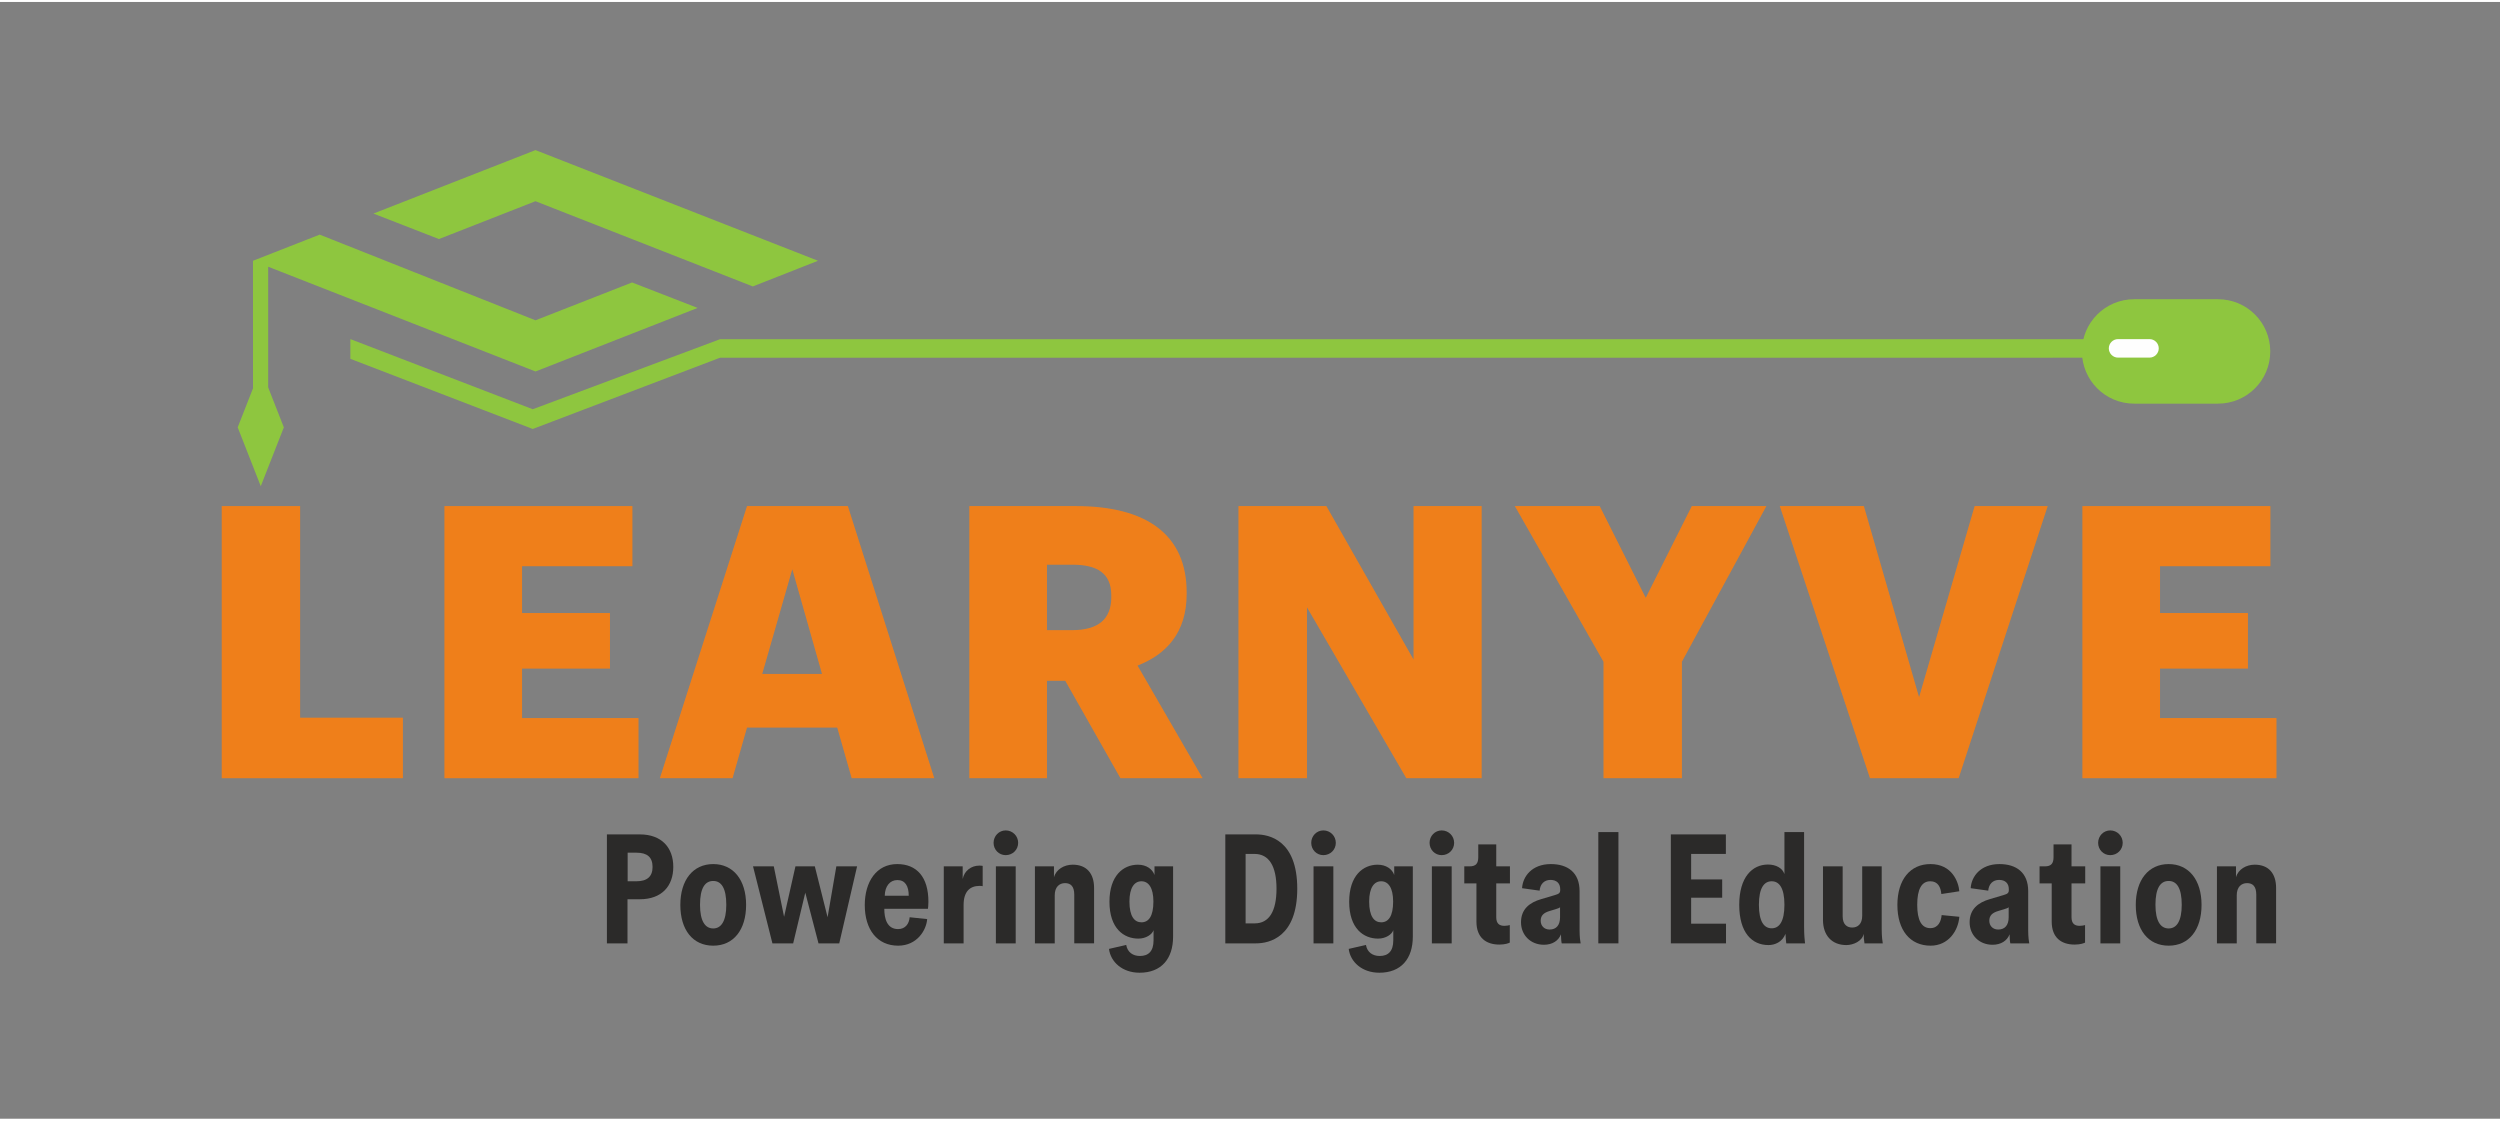 <?xml version="1.0" encoding="UTF-8"?>
<!DOCTYPE svg PUBLIC "-//W3C//DTD SVG 1.1//EN" "http://www.w3.org/Graphics/SVG/1.1/DTD/svg11.dtd">
<!-- Creator: CorelDRAW X7 -->
<svg xmlns="http://www.w3.org/2000/svg" xml:space="preserve" width="116px" height="52px" version="1.1" style="shape-rendering:geometricPrecision; text-rendering:geometricPrecision; image-rendering:optimizeQuality; fill-rule:evenodd; clip-rule:evenodd"
viewBox="0 0 6728776 3005754"
 xmlns:xlink="http://www.w3.org/1999/xlink">
 <rect x="0" y="0" width="6728776" height="3005754" fill="#808080" stroke="none"/>
 <defs>
  <style type="text/css">
   <![CDATA[
    .fil0 {fill:none}
    .fil4 {fill:#FEFEFE}
    .fil3 {fill:#8EC63F}
    .fil5 {fill:#2B2A29;fill-rule:nonzero}
    .fil1 {fill:#EF7F1A;fill-rule:nonzero}
    .fil2 {fill:#8EC63F;fill-rule:nonzero}
   ]]>
  </style>
 </defs>
 <g id="Layer_x0020_1">
  <g id="_2625725134224">
   <polygon class="fil0" points="-68,-68 6728844,-68 6728844,3005754 -68,3005754 "/>
   <polygon class="fil1" points="596768,2089267 1084368,2089267 1084368,1926370 807797,1926370 807797,1356843 596768,1356843 "/>
   <polygon id="1" class="fil1" points="1196130,2089267 1718549,2089267 1718549,1927394 1405111,1927394 1405111,1794263 1641743,1794263 1641743,1644678 1405111,1644678 1405111,1518716 1702164,1518716 1702164,1356843 1196130,1356843 "/>
   <path id="2" class="fil1" d="M1776034 2089267l195668 0 38916 -136271 242776 0 38915 136271 222294 0 -232535 -732424 -271450 0 -234584 732424zm356449 -562358l79947 281691 -160849 0 80902 -281691z"/>
   <path id="3" class="fil1" d="M2608955 2089267l208982 0 0 -262234 49156 0 148560 262234 221271 0 -175187 -303197c76806,-29698 132175,-88139 132175,-192596l0 -4096c0,-154705 -106573,-232535 -298145,-232535l-286812 0 0 732424zm208982 -398505l0 -176142 68613 0c67658,0 104525,23554 104525,82950l0 4097c0,59397 -34819,89095 -105549,89095l-67589 0z"/>
   <polygon id="4" class="fil1" points="3333324,2089267 3517727,2089267 3517727,1629317 3785081,2089267 3987918,2089267 3987918,1356843 3804539,1356843 3804539,1769685 3569956,1356843 3333324,1356843 "/>
   <polygon id="5" class="fil1" points="4315830,2089267 4526859,2089267 4526859,1775829 4754274,1356843 4553485,1356843 4429503,1603715 4305589,1356843 4077150,1356843 4315830,1775829 "/>
   <polygon id="6" class="fil1" points="5033030,2089267 5271709,2089267 5511413,1356843 5314721,1356843 5165205,1871069 5016644,1356843 4790254,1356843 "/>
   <polygon id="7" class="fil1" points="5604741,2089267 6127161,2089267 6127161,1927394 5813723,1927394 5813723,1794263 6050354,1794263 6050354,1644678 5813723,1644678 5813723,1518716 6110775,1518716 6110775,1356843 5604741,1356843 "/>
   <polygon class="fil2" points="943044,907406 1433854,1096179 1937908,907679 5649801,907679 5649801,957450 1937908,957518 1433854,1149295 943044,960522 "/>
   <path class="fil3" d="M5969930 1081091c77557,0 140504,-62879 140504,-140504 0,-77626 -62947,-140505 -140504,-140505l-225913 0c-77626,0 -140505,62879 -140505,140505 0,77625 62879,140504 140505,140504l225913 0z"/>
   <path class="fil4" d="M5700800 907406l84590 0c13722,0 24919,11197 24919,24920l0 0c0,13654 -11197,24919 -24919,24919l-84590 0c-13722,0 -24919,-11265 -24919,-24919l0 0c0,-13723 11197,-24920 24919,-24920z"/>
   <path class="fil3" d="M2026184 765673l175459 -69091 -760416 -297872 -436191 170817 176347 68614 259844 -101863 584957 229395zm-1345305 -69091l0 0 137 343136 -41237 105207 62060 158392 62127 -158392 -42124 -107392 0 -324907 719453 281896 436328 -171022 -176415 -68546 -259981 101863 -580792 -230624 -179556 70389z"/>
   <path class="fil5" d="M1689328 2366657l0 -76943 23623 0c28947,0 43421,12016 43421,38506 0,25602 -14474,38437 -43421,38437l-23623 0zm32703 48405c59124,0 90119,-35570 90119,-87252 0,-51340 -30995,-87320 -90119,-87320l-88549 0 0 293298 55437 0 0 -118726 33112 0z"/>
   <path id="1" class="fil5" d="M1919679 2493644c-21916,0 -35570,-19868 -35570,-63698 0,-44650 13245,-64108 35570,-64108 21915,0 35160,19458 35160,64108 0,43830 -13654,63698 -35160,63698zm0 -173275c-54208,0 -88549,42602 -88549,109986 0,67044 33521,109645 88549,109645 54618,0 88481,-42601 88481,-109645 0,-67794 -34683,-109986 -88481,-109986z"/>
   <polygon id="2" class="fil5" points="2140949,2326513 2110363,2462238 2082645,2326513 2026798,2326513 2078958,2533788 2134805,2533788 2167439,2397311 2203009,2533788 2258855,2533788 2306851,2326513 2251004,2326513 2227450,2463467 2193109,2326513 "/>
   <path id="3" class="fil5" d="M2381336 2405572c409,-25260 13654,-42192 33931,-42192 21096,0 30586,16112 30586,42192l-64517 0zm33521 -85203c-55846,0 -87320,47517 -87320,110396 0,65814 33522,109235 89778,109235 51273,0 76124,-42192 78172,-71549l-47176 -4984c-1229,17341 -11538,31883 -30996,31883 -30176,0 -37208,-28606 -37208,-54617l117428 0c478,-1707 1297,-10787 1297,-19048 0,-67044 -31883,-101316 -83975,-101316z"/>
   <path id="4" class="fil5" d="M2644867 2325284c-2117,-409 -5394,-819 -8739,-819 -21916,0 -40486,13654 -45060,35979l0 -33931 -50863 0 0 207275 53321 0 0 -103433c0,-35570 16590,-51272 43011,-51272 2936,0 5804,0 8330,819l0 -54618z"/>
   <path id="5" class="fil5" d="M2733757 2533788l0 -207275 -53321 0 0 207275 53321 0zm-59533 -270563c0,18638 14473,33112 32634,33112 18638,0 33521,-14474 33521,-33112 0,-18570 -14883,-33454 -33521,-33454 -18161,0 -32634,14884 -32634,33454z"/>
   <path id="6" class="fil5" d="M2836780 2326513l-51273 0 0 207275 53321 0 0 -129444c0,-22394 12426,-32703 27719,-32703 14883,0 24851,8261 24851,30996l0 131151 53320 0 0 -149312c0,-38505 -19799,-62469 -57485,-62469 -22735,0 -44650,12426 -50453,33932l0 -29426z"/>
   <path id="7" class="fil5" d="M3068018 2567719c-18638,0 -33522,-9968 -36799,-29767l-46357 10719c4165,34751 35570,64108 82337,64108 58714,0 90187,-37618 90187,-97220l0 -189046 -50043 0 0 23213c-5394,-15703 -21506,-27719 -44719,-27719 -39256,0 -76533,29357 -76533,99678 0,72368 38915,99268 77762,99268 21097,0 37277,-11538 40964,-22735l0 27309c0,29357 -13655,42192 -36799,42192zm4165 -90597c-18639,0 -32293,-15703 -32293,-55847 0,-37208 13245,-54618 32293,-54618 19389,0 32224,17819 32224,54618 0,39734 -12835,55847 -32224,55847z"/>
   <path id="8" class="fil5" d="M3352577 2479989l0 -186929 23963 0c39325,0 59192,33453 59192,93464 0,60831 -19867,93465 -58714,93465l-24441 0zm28128 53799c35160,0 110874,-16113 110874,-147264 0,-130741 -75714,-146034 -110874,-146034l-82746 0 0 293298 82746 0z"/>
   <path id="9" class="fil5" d="M3588730 2533788l0 -207275 -53320 0 0 207275 53320 0zm-59533 -270563c0,18638 14474,33112 32634,33112 18638,0 33522,-14474 33522,-33112 0,-18570 -14884,-33454 -33522,-33454 -18160,0 -32634,14884 -32634,33454z"/>
   <path id="10" class="fil5" d="M3713259 2567719c-18638,0 -33522,-9968 -36799,-29767l-46357 10719c4165,34751 35570,64108 82337,64108 58714,0 90187,-37618 90187,-97220l0 -189046 -50043 0 0 23213c-5394,-15703 -21506,-27719 -44719,-27719 -39256,0 -76533,29357 -76533,99678 0,72368 38915,99268 77762,99268 21096,0 37277,-11538 40964,-22735l0 27309c0,29357 -13655,42192 -36799,42192zm4165 -90597c-18639,0 -32293,-15703 -32293,-55847 0,-37208 13245,-54618 32293,-54618 19389,0 32224,17819 32224,54618 0,39734 -12835,55847 -32224,55847z"/>
   <path id="11" class="fil5" d="M3907220 2533788l0 -207275 -53320 0 0 207275 53320 0zm-59533 -270563c0,18638 14474,33112 32634,33112 18638,0 33522,-14474 33522,-33112 0,-18570 -14884,-33454 -33522,-33454 -18160,0 -32634,14884 -32634,33454z"/>
   <path id="12" class="fil5" d="M4027175 2267389l-48405 0 0 34341c0,16113 -5735,24783 -23145,24783l-14473 0 0 45947 32702 0 0 103023c0,43012 26012,61582 61650,61582 16522,0 25602,-4097 28128,-5325l0 -47177c-2936,820 -8329,2049 -14474,2049 -13244,0 -21983,-5804 -21983,-23145l0 -91007 36867 0 0 -45947 -36867 0 0 -59124z"/>
   <path id="13" class="fil5" d="M4093808 2477122c0,33931 25261,60421 61650,60421 22735,0 39257,-10787 45879,-28128 0,10718 1297,22734 2117,24373l50862 0c-819,-3277 -2867,-16932 -2867,-34341l0 -106300c0,-49634 -31473,-72778 -77352,-72778 -51341,0 -75714,33863 -77421,64927l47176 6622c1639,-17819 12426,-28947 29357,-28947 16590,0 26080,9489 26080,24782l0 2526c0,7852 -3277,10310 -14474,13587l-36389 10787c-31473,9080 -54618,26899 -54618,62469l0 0zm52980 -4165c0,-14064 7851,-21506 24373,-26421l15293 -4574c6622,-2049 10377,-3346 12425,-5394l0 26899c0,21096 -9899,33112 -28128,33112 -14883,0 -23963,-10377 -23963,-23622l0 0z"/>
   <polygon id="14" class="fil5" points="4356042,2533788 4356042,2234277 4301902,2234277 4301902,2533788 "/>
   <polygon id="15" class="fil5" points="4645585,2533788 4645585,2480808 4551710,2480808 4551710,2410898 4635276,2410898 4635276,2361673 4551710,2361673 4551710,2293060 4645175,2293060 4645175,2240490 4497093,2240490 4497093,2533788 "/>
   <path id="16" class="fil5" d="M4681155 2429946c0,75714 34750,108416 78649,108416 16932,0 37209,-7851 45879,-30245 410,9968 1229,19868 2048,25671l50522 0c-888,-5803 -2526,-24373 -2526,-43831l0 -255680 -52911 0 0 112923c-5394,-16113 -22803,-25602 -44309,-25602 -42192,0 -77352,33931 -77352,108348l0 0zm87320 63288c-20277,0 -34341,-17751 -34341,-63288 0,-45470 14064,-63289 34341,-63289 20277,0 34341,17819 34341,63289 0,45537 -14064,63288 -34341,63288z"/>
   <path id="17" class="fil5" d="M5067507 2533788c-819,-3755 -2867,-18639 -2867,-37618l0 -169657 -52502 0 0 133199c0,22394 -12425,31474 -26899,31474 -12835,0 -25670,-7032 -25670,-30177l0 -134496 -52980 0 0 144396c0,40554 23213,67453 62879,67453 18639,0 42670,-10377 46767,-30245 0,8739 409,16590 2048,25671l49224 0z"/>
   <path id="18" class="fil5" d="M5160221 2429946c0,-43012 12425,-63289 35160,-63289 20687,0 28128,16112 29767,34341l48405 -7441c-2048,-24852 -19458,-73188 -77762,-73188 -54618,0 -88959,42192 -88959,109986 0,68272 34341,109645 89368,109645 47996,0 74485,-40144 77353,-77762l-47586 -4574c-1639,17000 -9080,35160 -30586,35160 -23144,0 -35160,-20686 -35160,-62878z"/>
   <path id="19" class="fil5" d="M5301271 2477122c0,33931 25261,60421 61650,60421 22735,0 39257,-10787 45879,-28128 0,10718 1297,22734 2116,24373l50863 0c-819,-3277 -2867,-16932 -2867,-34341l0 -106300c0,-49634 -31474,-72778 -77353,-72778 -51340,0 -75713,33863 -77420,64927l47176 6622c1638,-17819 12425,-28947 29357,-28947 16590,0 26080,9489 26080,24782l0 2526c0,7852 -3277,10310 -14474,13587l-36389 10787c-31473,9080 -54618,26899 -54618,62469l0 0zm52980 -4165c0,-14064 7851,-21506 24373,-26421l15293 -4574c6622,-2049 10377,-3346 12425,-5394l0 26899c0,21096 -9899,33112 -28128,33112 -14883,0 -23963,-10377 -23963,-23622l0 0z"/>
   <path id="20" class="fil5" d="M5575521 2267389l-48405 0 0 34341c0,16113 -5735,24783 -23144,24783l-14474 0 0 45947 32702 0 0 103023c0,43012 26012,61582 61650,61582 16522,0 25602,-4097 28128,-5325l0 -47177c-2935,820 -8329,2049 -14473,2049 -13245,0 -21984,-5804 -21984,-23145l0 -91007 36867 0 0 -45947 -36867 0 0 -59124z"/>
   <path id="21" class="fil5" d="M5706672 2533788l0 -207275 -53321 0 0 207275 53321 0zm-59534 -270563c0,18638 14474,33112 32635,33112 18638,0 33521,-14474 33521,-33112 0,-18570 -14883,-33454 -33521,-33454 -18161,0 -32635,14884 -32635,33454z"/>
   <path id="22" class="fil5" d="M5837004 2493644c-21916,0 -35570,-19868 -35570,-63698 0,-44650 13245,-64108 35570,-64108 21915,0 35160,19458 35160,64108 0,43830 -13655,63698 -35160,63698zm0 -173275c-54209,0 -88550,42602 -88550,109986 0,67044 33522,109645 88550,109645 54617,0 88480,-42601 88480,-109645 0,-67794 -34682,-109986 -88480,-109986z"/>
   <path id="23" class="fil5" d="M6018198 2326513l-51272 0 0 207275 53320 0 0 -129444c0,-22394 12426,-32703 27719,-32703 14883,0 24851,8261 24851,30996l0 131151 53320 0 0 -149312c0,-38505 -19798,-62469 -57485,-62469 -22734,0 -44650,12426 -50453,33932l0 -29426z"/>
  </g>
 </g>
</svg>
